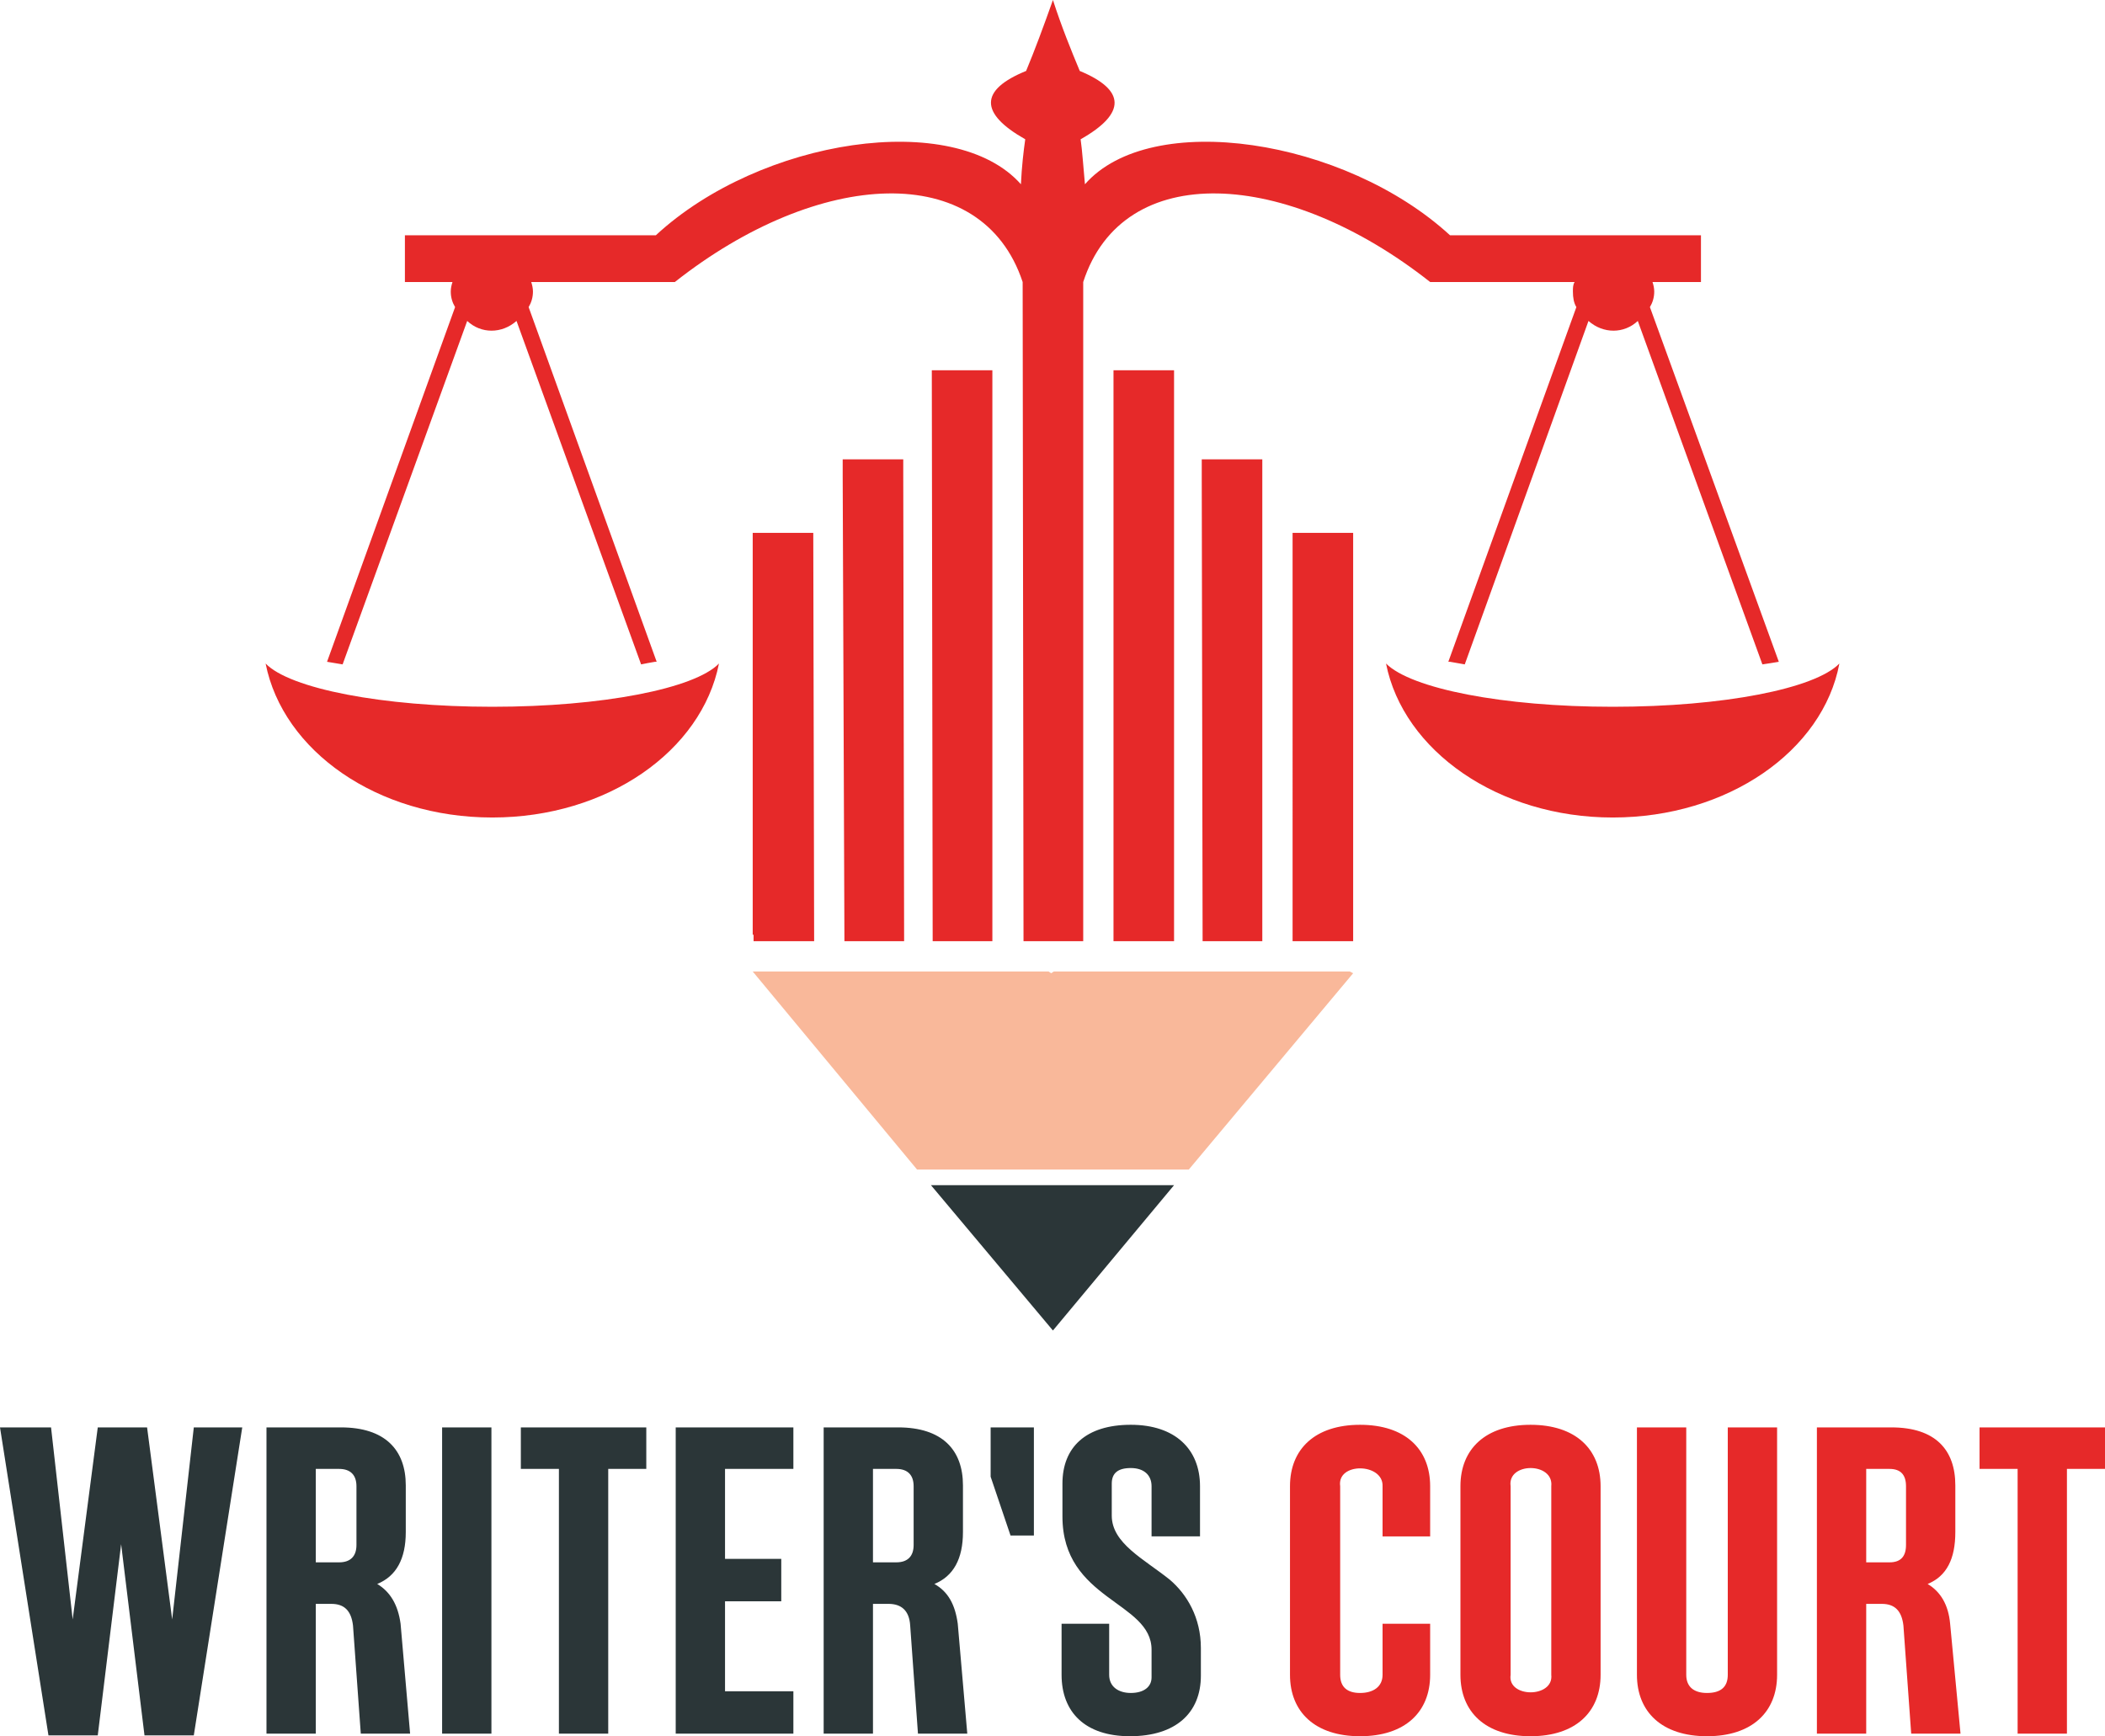 <svg xmlns="http://www.w3.org/2000/svg" viewBox="0 0 2433 2007">
  <path fill="#f9b89a" d="M1212 1123l3 2 3-2h342l4 2-190 227h-314l-190-229z"/>
  <path fill="#2b3638" d="M1357 1370h-281l141 168z"/>
  <path fill="#e62929" d="M870 616v465l1-1v8h70l-1-472h-70zm1256 151c-19 101-129 178-262 178-132 0-242-77-262-178 29 29 135 50 262 50 128 0 234-21 262-50zm-874-441c46-142 235-131 401 0h167c-2 3-2 7-2 11 0 7 1 13 4 18l-148 410h2c6 1 11 2 17 3l143-397c17 15 41 15 57 0l144 397c7-1 13-2 19-3l-149-410c3-5 5-11 5-18 0-4-1-8-2-11h56v-54h-290c-122-112-346-146-422-59-2-21-3-38-5-52 53-30 52-57-1-79-10-24-21-51-31-82-11 31-21 58-31 82-54 22-54 49-1 79-2 14-4 31-5 52-77-87-301-53-422 59H468v54h55c-1 3-2 7-2 11 0 7 2 13 5 18L378 765l18 3 144-397c16 15 40 15 57 0l144 397c5-1 10-2 16-3h2L611 355c3-5 5-11 5-18 0-4-1-8-2-11h166c166-131 355-142 402 0l1 762h69V326zM307 767c20 101 129 178 262 178s242-77 262-178c-28 29-135 50-262 50s-234-21-262-50zm980 321h70V428h-70v660zm-140-660h-70l1 660h69V428zm417 188v472h-70V616h70zm-174 472l-1-538v-19h70v557h-69zm-345 0l-1-538v-19h-70v19l2 538h69z"/>
  <g fill-rule="nonzero">
    <path fill="#2b3638" d="M199 1872l-29-222h-57l-29 222-25-222H0l56 356h57l27-221 27 221h57l56-356h-56l-25 222zm264 5c-3-22-12-37-27-46 22-9 33-29 33-60v-54c0-41-24-67-75-67h-86v354h57v-150h18c15 0 23 8 25 25l9 125h57l-11-127zm-71-179c13 0 20 7 20 20v68c0 13-7 20-20 20h-27v-108h27zm176 306v-354h-57v354h57zm34-354v48h44v306h57v-306h44v-48H602zm315 0H781v354h136v-49h-79v-104h65v-49h-65v-104h79v-48zm190 227c-3-22-11-37-27-46 22-9 33-29 33-60v-54c0-41-24-67-75-67h-86v354h57v-150h18c15 0 24 8 25 25l9 125h57l-11-127zm-71-179c13 0 20 7 20 20v68c0 13-7 20-20 20h-27v-108h27zm109-48v57l23 68h27v-125h-50zm243 287v-32c0-35-16-62-36-79-30-24-67-42-67-74v-37c0-12 7-18 22-18s24 8 24 21v58h56v-58c0-43-29-71-80-71-52 0-79 26-79 68v38c0 97 103 98 103 154v32c0 11-9 18-24 18-14 0-25-7-25-21v-59h-55v59c0 43 27 71 79 71 53 0 82-27 82-70z"/>
    <path fill="#e62929" d="M1653 1877h-55v59c0 14-11 21-26 21s-23-7-23-21v-218c-4-28 50-27 49 0v58h55v-58c0-43-29-71-81-71s-81 28-81 71v218c0 43 29 71 81 71s81-28 81-71v-59zm35-159v218c0 43 29 71 81 71s81-28 81-71v-218c0-43-29-71-81-71s-81 28-81 71zm105 0v218c3 27-51 27-47 0v-218c-4-28 50-28 47 0zm204 218c0 14-8 21-24 21-15 0-24-7-24-21v-286h-57v286c0 43 29 71 81 71s81-28 81-71v-286h-57v286zm257-59c-2-22-11-37-26-46 22-9 32-29 32-60v-54c0-41-23-67-74-67h-86v354h57v-150h18c15 0 23 8 25 25l9 125h57l-12-127zm-70-179c13 0 19 7 19 20v68c0 13-6 20-19 20h-27v-108h27zm104-48v48h44v306h57v-306h44v-48h-145z"/>
  </g>
</svg>
